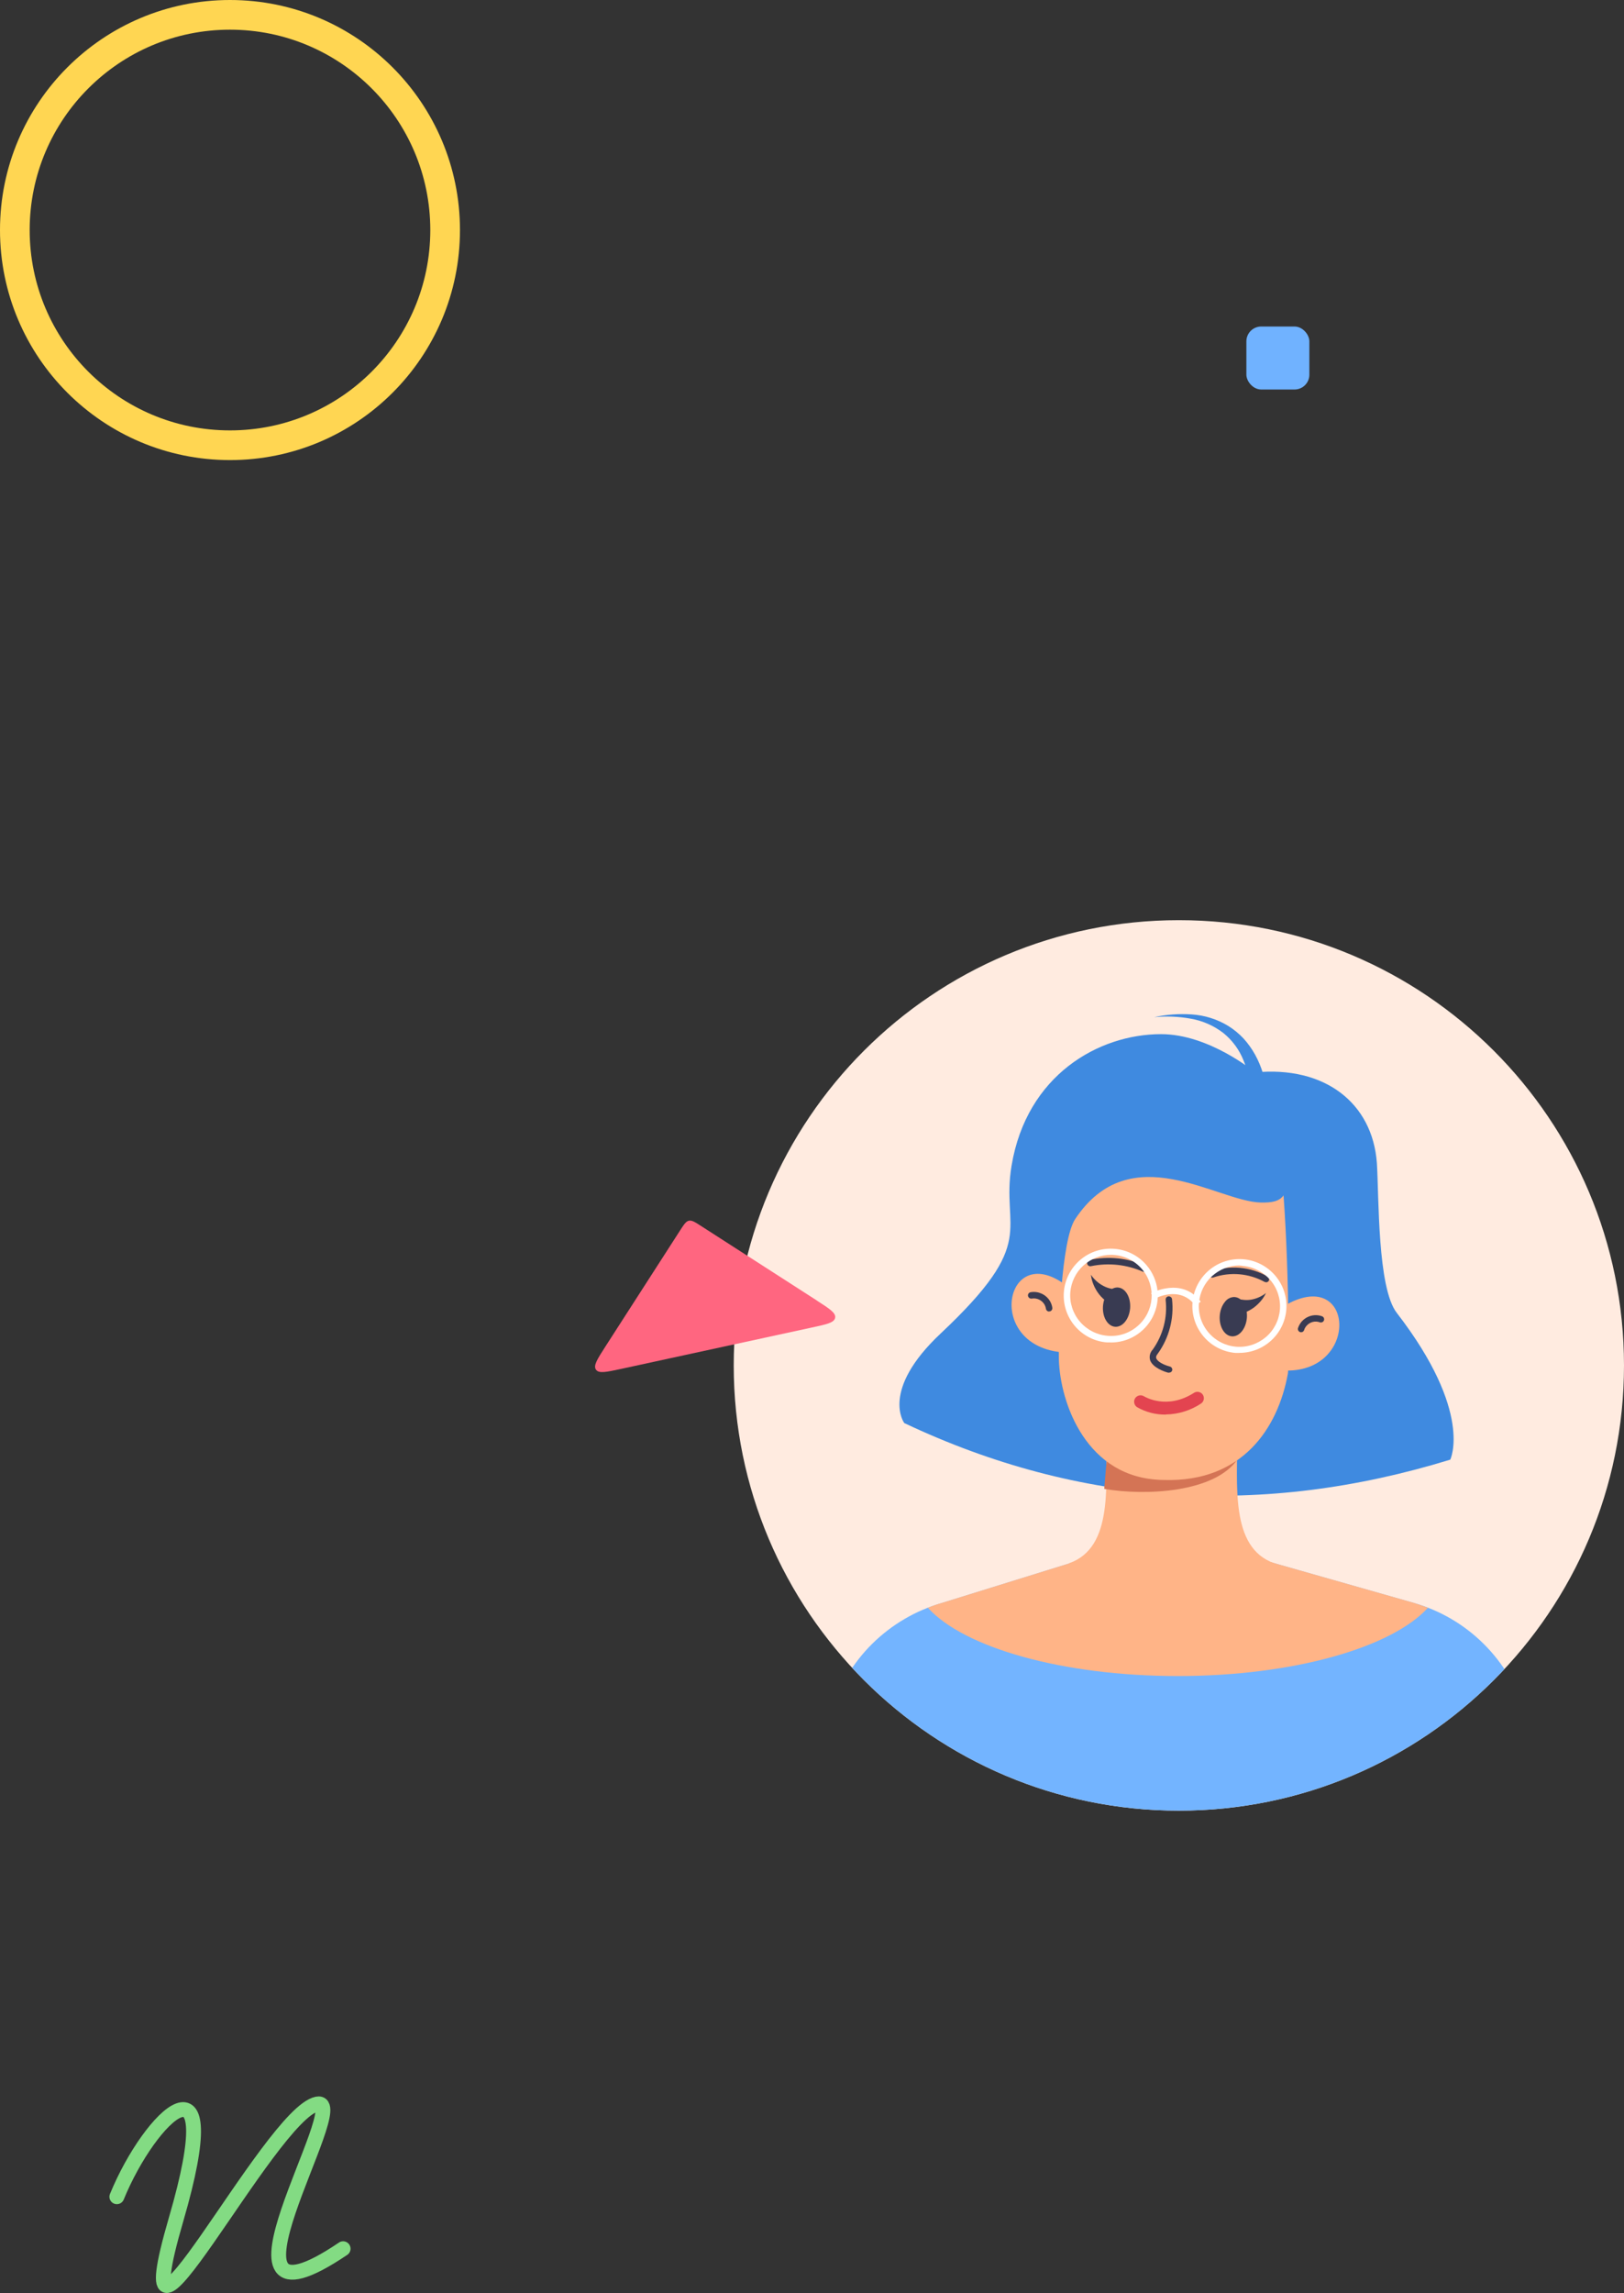 <?xml version="1.0" encoding="UTF-8"?><svg id="uuid-c1a4d7c6-ff98-45d7-bfd3-5e97b60a5132" xmlns="http://www.w3.org/2000/svg" xmlns:xlink="http://www.w3.org/1999/xlink" viewBox="0 0 218.9 309"><rect x="0" y="0" width="218.9" height="309" fill="#333333" stroke="none"/><defs><clipPath id="uuid-fb2c47af-a025-4d55-be58-6e72d0f98c5a"><path d="M158.9,124h0c33.14,0,60,26.86,60,60h0c0,33.14-26.86,60-60,60h0c-33.14,0-60-26.86-60-60h0c0-33.14,26.86-60,60-60Z" style="fill:none; stroke-width:0px;"/></clipPath></defs><path d="M15.75,296.03c4.5-11,15-21,8,3-7.75,26.57,12.61-14.22,19-15.5,5-1-16.5,33,3.5,19.5" style="fill:none; stroke:#83db83; stroke-linecap:round; stroke-linejoin:round; stroke-width:2px;"/><rect x="168" y="44" width="8.49" height="8.49" rx="2" ry="2" style="fill:#70b2ff; stroke-width:0px;"/><circle cx="31" cy="31" r="29" style="fill:none; stroke:#ffd652; stroke-width:4px;"/><g style="clip-path:url(#uuid-fb2c47af-a025-4d55-be58-6e72d0f98c5a);"><path d="M158.9,124h0c33.14,0,60,26.86,60,60h0c0,33.14-26.86,60-60,60h0c-33.14,0-60-26.86-60-60h0c0-33.14,26.86-60,60-60Z" style="fill:#ffebe0; stroke-width:0px;"/><path d="M169.17,144.51s-6.13-5.15-12.67-5.15c-8.44,0-18.12,5.54-20.15,17.72-1.47,8.8,3.79,10.08-9.55,22.61-8.21,7.71-4.91,12.08-4.91,12.08,23.76,11.24,48.32,12.69,73.59,4.93,0,0,3.16-6.36-7.21-19.78-2.62-3.38-2.39-15.61-2.68-20.19-.59-8.11-7.05-13.13-16.43-12.21h0Z" style="fill:#3f8ae0; stroke-width:0px;"/><path d="M215.79,260.44c-.76-3.64-9.45-26.87-10.21-29.5-1.03-3.56-2.96-6.8-5.59-9.41-2.63-2.62-5.89-4.52-9.45-5.53l-22.24-6.33-9.53,1.95-11.37-1.95-20.39,6.33c-3.57,1.01-6.82,2.92-9.46,5.53-2.63,2.61-4.55,5.85-5.59,9.41-.76,2.62-9.67,27.81-10.44,31.45,17.03,8.37,69.56,15.33,114.27-1.96h0Z" style="fill:#73b4ff; stroke-width:0px;"/><path d="M166.75,193.3c-2.45-3.15-5.43-5.84-8.82-7.94-3.39,2.1-6.38,4.79-8.82,7.94-.09,6.68,1.05,15.22-5,17.36,3,3.4,8.38,12.4,13.81,12.35,5.43.05,10.82-8.95,13.83-12.35-6.05-2.15-4.9-10.68-5-17.36h0Z" style="fill:#ffb487; stroke-width:0px;"/><path d="M148.84,200.64c5.66.97,14.95.47,17.98-4.01-.23-.61-.4-1.25-.51-1.89-1.61-2.29-3.51-4.37-5.64-6.19-.59.32-1.2.67-1.84,1.04l-4.42,3.02c-1.77,1.39-3.53,2.33-5.23,4.13,0,.25-.05.56-.09.9-.09,1-.16,2.02-.25,3.01Z" style="fill:#d47455; stroke-width:0px;"/><path d="M143.84,173.32c-8.26-6.42-11.22,7.77-.9,8.89.67-2.9,1.4-5.8.9-8.89Z" style="fill:#ffb487; stroke-width:0px;"/><path d="M141.41,176.74c-.2,0-.38-.14-.42-.34-.03-.22-.11-.44-.22-.63-.36-.59-1.05-.9-1.73-.77-.24.02-.45-.16-.48-.4-.02-.24.15-.44.39-.47,1.01-.16,2.01.3,2.55,1.16.17.28.29.59.34.92.04.23-.1.46-.34.51h-.09s0,0,0,0Z" style="fill:#393b52; stroke-width:0px;"/><path d="M142.72,182.62c-.07-2.99.31-15.5,2.21-18.35,7.45-11.18,19.05-2.38,24.99-2.22,1.58.04,2.54-.19,3.09-.96.82,11.29.7,24.04.58,24.04-1.34,7.35-6.14,14.6-16.65,14.31-.39,0-.79-.02-1.2-.06-9.8-.79-13.07-11.1-13.02-16.77Z" style="fill:#ffb487; stroke-width:0px;"/><path d="M170.65,172.79c-.07,0-.14-.02-.21-.05-2.1-1.15-4.59-1.37-6.87-.6-.22.09-.48-.02-.57-.24-.09-.22.02-.47.24-.56,2.52-.89,5.29-.64,7.61.67.21.12.28.38.17.59-.08.13-.23.21-.38.2h0ZM154.25,171.38c-.06,0-.11,0-.17,0-2.19-.97-4.63-1.24-6.99-.76-.23.07-.47-.06-.54-.29,0,0,0,0,0-.01-.07-.23.07-.47.29-.53,2.54-.55,5.19-.27,7.57.79.11.04.19.13.23.24.04.11.04.23,0,.33-.08.15-.23.24-.4.23h0ZM168.07,177.56c.1-1.46-.63-2.7-1.64-2.77-1.01-.07-1.91,1.05-2.02,2.52-.1,1.46.63,2.7,1.64,2.77,1.01.07,1.91-1.05,2.02-2.52Z" style="fill:#393b52; stroke-width:0px;"/><path d="M170.65,174.23c-.18.38-.4.73-.67,1.05-.28.34-.6.64-.95.91-.37.27-.78.5-1.21.67-.45.18-.92.31-1.4.39h-.05c-.65.11-1.27-.32-1.38-.98-.11-.66.33-1.28.99-1.38.19-.03.39-.02.57.04.31.11.63.19.96.22.35.05.7.05,1.05,0,.37-.06.73-.16,1.08-.31.37-.16.71-.36,1.02-.61ZM152.33,176.27c.1-1.46-.63-2.7-1.64-2.77-1.01-.07-1.91,1.05-2.02,2.52-.1,1.46.63,2.7,1.64,2.77,1.01.07,1.91-1.05,2.02-2.51Z" style="fill:#393b52; stroke-width:0px;"/><path d="M147.06,171.8c.43.64,1.02,1.16,1.71,1.51.31.16.65.28.99.35.32.07.65.1.98.09.66.03,1.18.58,1.15,1.24-.02.62-.52,1.13-1.15,1.15-.2,0-.39-.05-.56-.14h-.05c-.43-.22-.84-.49-1.21-.8-.36-.29-.68-.64-.94-1.01-.25-.36-.46-.75-.62-1.16-.16-.39-.26-.81-.31-1.23h0ZM157.57,184.98h-.11c-.49-.13-2.1-.67-2.44-1.7-.14-.5,0-1.04.36-1.42,1.38-1.94,2-4.31,1.74-6.68,0-.06,0-.11.01-.17.02-.05.04-.11.07-.15.04-.04.08-.08.13-.11.21-.12.48-.04.6.17.03.05.04.1.05.16.29,2.6-.4,5.22-1.93,7.35-.28.34-.22.53-.2.6.13.41.88.87,1.84,1.12.23.06.37.3.31.53-.06.18-.23.3-.42.29h0Z" style="fill:#393b52; stroke-width:0px;"/><path d="M157.12,190.63c-1.35.01-2.68-.33-3.85-1-.4-.26-.52-.79-.27-1.2.26-.4.79-.52,1.2-.27.13.08,3.1,1.86,6.73-.46.19-.13.43-.17.66-.12.47.1.76.56.66,1.03,0,0,0,0,0,0-.05.22-.19.42-.38.54-1.41.93-3.06,1.44-4.75,1.46h0Z" style="fill:#e34450; stroke-width:0px;"/><path d="M173.48,175.76c9.19-5,9.79,9.48-.56,8.92-.19-2.97-.43-5.96.56-8.92Z" style="fill:#ffb487; stroke-width:0px;"/><path d="M175.38,179.53c-.05,0-.11-.01-.16-.03-.22-.09-.33-.33-.25-.56,0,0,0,0,0,0,.45-1.32,1.87-2.02,3.19-1.58.23.07.37.3.31.53-.06.23-.3.37-.54.31-.65-.25-1.38-.06-1.83.47-.15.17-.26.37-.32.58-.06.17-.22.28-.4.28h0Z" style="fill:#393b52; stroke-width:0px;"/><path d="M149.73,180.9h-.53c-3.49-.28-6.08-3.33-5.8-6.82,0,0,0,0,0,0,.14-1.67.94-3.22,2.22-4.31,2.67-2.26,6.67-1.93,8.93.73,1.66,1.95,1.98,4.71.81,6.99-1.09,2.11-3.26,3.43-5.63,3.42ZM149.73,169.1c-1.37,0-2.69.52-3.71,1.45-1.01.93-1.63,2.2-1.75,3.57-.12,1.44.35,2.88,1.29,3.98.94,1.1,2.28,1.79,3.73,1.91,1.46.13,2.9-.33,4.01-1.28,2.3-1.94,2.59-5.38.65-7.68,0,0-.01-.02-.02-.02-1.05-1.24-2.59-1.94-4.21-1.93h.01,0ZM167.07,182.32h-.52c-1.68-.14-3.23-.93-4.32-2.22-1.09-1.28-1.63-2.94-1.49-4.61.14-1.67.94-3.22,2.22-4.31,1.28-1.09,2.94-1.62,4.62-1.49,1.68.14,3.23.94,4.32,2.22,1.09,1.28,1.62,2.94,1.48,4.61-.14,1.58-.86,3.05-2.03,4.12-1.17,1.07-2.7,1.67-4.29,1.67h0ZM167.07,170.53c-1.37,0-2.69.52-3.71,1.45-1.01.93-1.63,2.2-1.75,3.57-.13,1.45.33,2.9,1.28,4.01.94,1.11,2.28,1.8,3.73,1.92,1.45.12,2.88-.35,3.99-1.28,1.11-.94,1.79-2.27,1.91-3.72.12-1.44-.35-2.88-1.29-3.98-.94-1.1-2.28-1.79-3.73-1.91-.15-.04-.3-.05-.46-.05h0Z" style="fill:#fff; stroke-width:0px;"/><path d="M161.12,175.94c-2.09-2.79-5.39-.98-5.53-.9l-.43-.76s4.1-2.28,6.69,1.13l-.73.52h0Z" style="fill:#fff; stroke-width:0px;"/><path d="M158.76,225.86c15.6,0,28.85-3.85,33.71-9.2-.63-.25-1.28-.47-1.93-.67l-22.24-6.33-9.53,1.95-11.37-1.95-20.39,6.33c-.66.18-1.31.41-1.94.67,4.85,5.36,18.11,9.2,33.7,9.2Z" style="fill:#ffb487; stroke-width:0px;"/><path d="M168.48,147.36v-.53c0-.18,0-.38-.04-.57-.03-.39-.09-.77-.16-1.15-.15-.76-.37-1.51-.67-2.22-.57-1.44-1.51-2.71-2.72-3.69-1.28-.98-2.77-1.64-4.36-1.92-1.64-.3-3.31-.37-4.96-.21,1.66-.36,3.35-.48,5.04-.37,1.75.11,3.45.64,4.94,1.55.76.47,1.46,1.05,2.07,1.7.61.67,1.13,1.41,1.57,2.2.43.79.78,1.62,1.04,2.48.13.43.25.86.34,1.34.05.22.09.44.13.67s.07.44.09.73h-2.31s0,0,0,0Z" style="fill:#3f8ae0; stroke-width:0px;"/></g><path d="M110.1,175.25l-15.65-10.07c-.79-.51-1.19-.76-1.59-.68-.4.09-.66.49-1.17,1.28l-10.07,15.65c-1.11,1.73-1.67,2.59-1.29,3.14.38.55,1.39.33,3.39-.1l25.72-5.58c2.01-.43,3.01-.65,3.13-1.31.12-.66-.75-1.21-2.47-2.32h0Z" style="fill:#ff6680; stroke-width:0px;"/></svg>